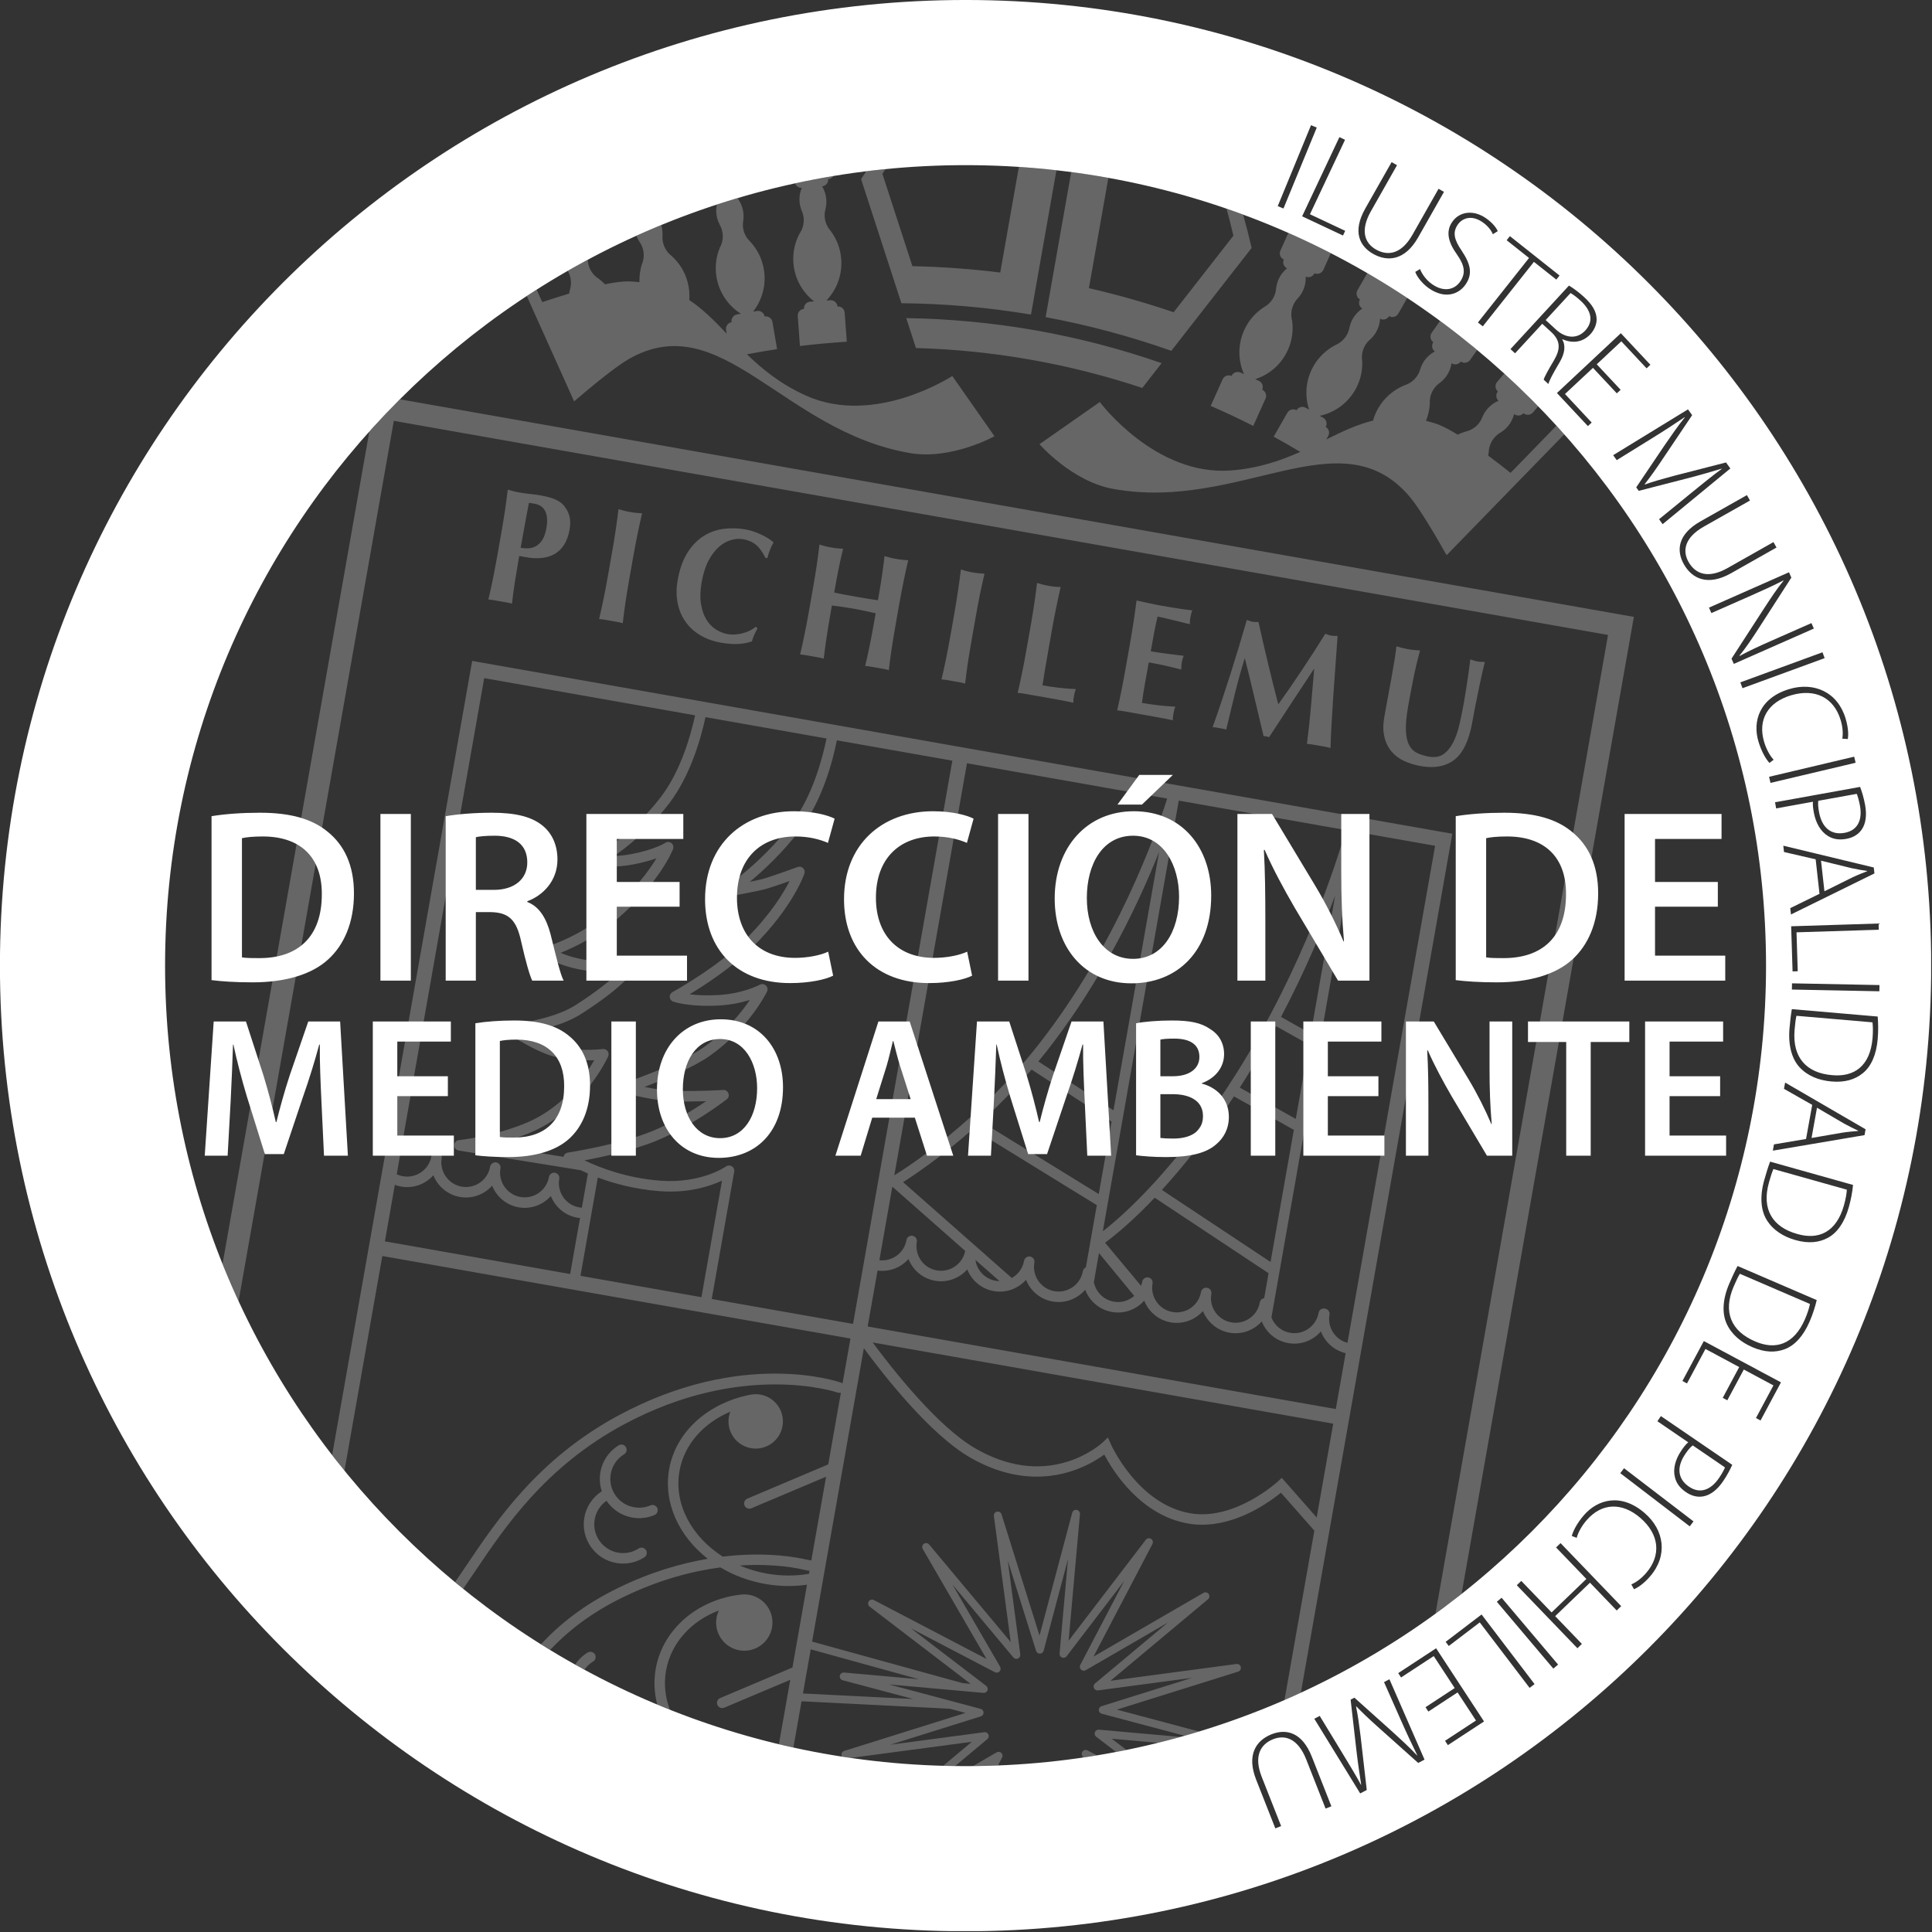 <?xml version="1.0" encoding="UTF-8" standalone="no"?>
<!DOCTYPE svg PUBLIC "-//W3C//DTD SVG 1.1//EN" "http://www.w3.org/Graphics/SVG/1.1/DTD/svg11.dtd">
<svg width="100%" height="100%" viewBox="0 0 1034 1034" version="1.1" xmlns="http://www.w3.org/2000/svg" xmlns:xlink="http://www.w3.org/1999/xlink" xml:space="preserve" xmlns:serif="http://www.serif.com/" style="fill-rule:evenodd;clip-rule:evenodd;stroke-linejoin:round;stroke-miterlimit:2;">
    <rect x="0" y="0" width="1034" height="1034" fill="#333333" stroke="none"/>
    <rect id="Pluma" x="0" y="0" width="1033.53" height="1033.53" style="fill:none;"/>
    <clipPath id="_clip1">
        <rect id="Pluma1" serif:id="Pluma" x="0" y="0" width="1033.53" height="1033.53"/>
    </clipPath>
    <g clip-path="url(#_clip1)">
        <g>
            <g>
                <g transform="matrix(0,-4.167,-4.167,0,516.766,0.002)">
                    <path d="M-124.022,-124.022C-192.519,-124.022 -248.046,-68.495 -248.046,0.002C-248.046,68.496 -192.519,124.022 -124.022,124.022C-55.525,124.022 0.002,68.496 0.002,0.002C0.002,-68.495 -55.525,-124.022 -124.022,-124.022ZM-50.519,-83.645L-50.065,-84.134L-46.788,-81.067L-43.837,-84.222L-47.308,-87.468L-46.851,-87.957L-42.796,-84.162L-50.477,-75.954L-54.725,-79.931L-54.271,-80.417L-50.603,-76.988L-47.245,-80.582L-50.519,-83.645ZM-63.317,-93.2L-66.686,-89.071L-67.323,-89.528L-60.169,-98.226L-59.396,-97.673L-61.126,-90.932C-61.552,-89.37 -61.858,-88.255 -62.227,-87.25L-62.188,-87.221C-61.298,-87.918 -60.328,-88.614 -59.065,-89.458L-53.322,-93.32L-52.577,-92.785L-58.46,-83.177L-59.1,-83.631L-56.371,-88.037C-55.39,-89.63 -54.324,-91.266 -53.582,-92.356L-53.611,-92.377C-54.599,-91.568 -55.78,-90.752 -57.314,-89.697L-62.593,-86.138L-63.043,-86.458L-61.411,-92.799C-60.957,-94.547 -60.567,-95.866 -60.194,-97.097L-60.222,-97.118C-60.943,-96.112 -62.255,-94.512 -63.317,-93.2ZM-21.218,-55.415L-20.824,-54.719L-26.768,-51.346C-29.767,-49.64 -31.635,-50.636 -32.605,-52.345C-33.65,-54.184 -33.485,-56.428 -30.485,-58.13L-24.643,-61.446L-24.246,-60.75L-30.147,-57.402C-32.553,-56.037 -32.964,-54.328 -32.043,-52.704C-31.227,-51.269 -29.613,-50.653 -27.119,-52.067L-21.218,-55.415ZM-124.022,-102.81C-67.243,-102.81 -21.211,-56.778 -21.211,0.001C-21.211,56.78 -67.243,102.812 -124.022,102.812C-180.801,102.812 -226.834,56.78 -226.834,0.001C-226.834,-56.778 -180.801,-102.81 -124.022,-102.81ZM-64.286,-100.748L-63.59,-100.354L-66.952,-94.407C-68.647,-91.404 -70.757,-91.291 -72.47,-92.258C-74.312,-93.299 -75.322,-95.307 -73.627,-98.311L-70.321,-104.156L-69.625,-103.765L-72.962,-97.861C-74.323,-95.452 -73.796,-93.774 -72.171,-92.856C-70.732,-92.044 -69.034,-92.346 -67.623,-94.843L-64.286,-100.748ZM-78.041,-95.482L-78.741,-95.791L-76.448,-100.993C-75.692,-102.699 -75.185,-103.806 -74.549,-105.037L-74.573,-105.065C-75.579,-104.235 -76.757,-103.462 -78.037,-102.625L-84.596,-98.376L-85.268,-98.672L-80.731,-108.951L-80.028,-108.642L-82.289,-103.518C-82.996,-101.914 -83.531,-100.75 -84.252,-99.41L-84.227,-99.382C-83.288,-100.149 -82.268,-100.849 -80.865,-101.76L-74.187,-106.061L-73.501,-105.758L-78.041,-95.482ZM-87.639,-99.511L-88.391,-99.786L-84.53,-110.336L-83.778,-110.061L-87.639,-99.511ZM-97.985,-103.25L-97.581,-103.788C-97.05,-103.299 -96.209,-102.839 -95.298,-102.568C-92.407,-101.703 -90.181,-103.088 -89.305,-106.014C-88.381,-109.113 -89.59,-111.529 -92.495,-112.397C-93.406,-112.672 -94.247,-112.714 -94.873,-112.605L-94.918,-113.315C-94.553,-113.378 -93.663,-113.442 -92.288,-113.03C-88.887,-112.014 -87.547,-108.986 -88.504,-105.789C-89.647,-101.97 -92.636,-101.055 -95.242,-101.836C-96.564,-102.234 -97.524,-102.814 -97.985,-103.25ZM-99.77,-103.199L-100.551,-103.384L-97.966,-114.316L-97.185,-114.132L-99.77,-103.199ZM-101.067,-114.894L-103.04,-103.967L-103.828,-104.108L-102.973,-108.835C-103.388,-108.792 -103.835,-108.856 -104.345,-108.947C-105.706,-109.193 -106.81,-109.833 -107.369,-110.762C-107.777,-111.413 -107.911,-112.165 -107.742,-113.118C-107.577,-114.036 -107.13,-114.718 -106.497,-115.13C-105.783,-115.608 -104.721,-115.773 -103.409,-115.538C-102.474,-115.369 -101.686,-115.126 -101.067,-114.894ZM-102.85,-109.524L-101.96,-114.462C-102.242,-114.581 -102.773,-114.743 -103.494,-114.877C-105.248,-115.193 -106.655,-114.634 -106.968,-112.893C-107.285,-111.138 -106.275,-109.971 -104.292,-109.615C-103.75,-109.517 -103.251,-109.461 -102.85,-109.524ZM-110.369,-109.185L-114.797,-109.677L-116.639,-105.921L-117.452,-106.012L-112.18,-116.732L-111.417,-116.647L-108.618,-105.028L-109.43,-105.119L-110.369,-109.185ZM-114.473,-110.31L-110.545,-109.874L-111.501,-113.788C-111.656,-114.527 -111.772,-115.128 -111.864,-115.793L-111.899,-115.796C-112.134,-115.184 -112.345,-114.636 -112.697,-113.887L-114.473,-110.31ZM-118.613,-117.265L-118.968,-106.036L-124.764,-106.219L-124.746,-106.883L-119.745,-106.725L-119.411,-117.29L-118.613,-117.265ZM-126.296,-106.147L-127.094,-106.131L-127.316,-117.366L-126.518,-117.382L-126.296,-106.147ZM-130.56,-117.151L-129.61,-106.123C-130.419,-105.986 -131.232,-105.898 -132.097,-105.824C-134.253,-105.637 -136.004,-106.123 -137.077,-107.118C-138.184,-108.145 -138.761,-109.583 -138.902,-111.229C-139.05,-112.924 -138.659,-114.229 -137.84,-115.235C-136.996,-116.293 -135.498,-116.976 -133.454,-117.151C-132.392,-117.243 -131.436,-117.225 -130.56,-117.151ZM-130.465,-106.717L-131.306,-116.483C-131.798,-116.539 -132.484,-116.564 -133.349,-116.49C-136.954,-116.181 -138.364,-114.102 -138.086,-111.264C-137.805,-108.025 -135.856,-106.168 -132.269,-106.478C-131.555,-106.541 -130.908,-106.611 -130.465,-106.717ZM-141.906,-108.741L-146.286,-107.95L-146.981,-103.828L-147.786,-103.684L-145.792,-115.462L-145.04,-115.595L-139.04,-105.263L-139.845,-105.115L-141.906,-108.741ZM-146.158,-108.653L-142.272,-109.356L-144.306,-112.831C-144.661,-113.499 -144.945,-114.037 -145.223,-114.649L-145.258,-114.642C-145.311,-113.988 -145.356,-113.404 -145.479,-112.588L-146.158,-108.653ZM-152.19,-113.985L-149.197,-103.332C-149.964,-103.048 -150.745,-102.812 -151.582,-102.576C-153.667,-101.989 -155.475,-102.137 -156.713,-102.914C-157.997,-103.716 -158.83,-105.021 -159.277,-106.61C-159.737,-108.244 -159.6,-109.603 -158.985,-110.742C-158.352,-111.942 -157.008,-112.891 -155.035,-113.446C-154.008,-113.735 -153.066,-113.897 -152.19,-113.985ZM-150.147,-103.757L-152.799,-113.193C-153.291,-113.158 -153.97,-113.052 -154.807,-112.817C-158.288,-111.84 -159.284,-109.533 -158.482,-106.799C-157.603,-103.67 -155.338,-102.211 -151.874,-103.185C-151.184,-103.377 -150.562,-103.572 -150.147,-103.757ZM-166.979,-109.321L-162.6,-99.154C-163.325,-98.77 -164.067,-98.429 -164.865,-98.088C-166.856,-97.23 -168.667,-97.138 -170,-97.747C-171.375,-98.369 -172.377,-99.554 -173.031,-101.07C-173.703,-102.632 -173.745,-103.993 -173.288,-105.206C-172.82,-106.479 -171.614,-107.597 -169.729,-108.41C-168.748,-108.832 -167.837,-109.117 -166.979,-109.321ZM-163.599,-99.449L-167.478,-108.452C-167.963,-108.354 -168.625,-108.16 -169.419,-107.816C-172.743,-106.384 -173.425,-103.968 -172.264,-101.362C-170.981,-98.376 -168.544,-97.23 -165.238,-98.654C-164.577,-98.939 -163.986,-99.21 -163.599,-99.449ZM-179.537,-97.248L-179.85,-97.835L-175.897,-99.956L-177.937,-103.761L-182.125,-101.517L-182.442,-102.105L-177.546,-104.728L-172.24,-94.821L-177.367,-92.071L-177.684,-92.659L-173.256,-95.029L-175.581,-99.365L-179.537,-97.248ZM-188.138,-98.471L-181.878,-89.306L-182.539,-88.856L-185.247,-92.819C-185.511,-92.496 -185.873,-92.228 -186.3,-91.937C-187.443,-91.156 -188.676,-90.836 -189.731,-91.107C-190.477,-91.282 -191.099,-91.725 -191.645,-92.524C-192.173,-93.294 -192.335,-94.092 -192.173,-94.827C-191.999,-95.671 -191.359,-96.537 -190.259,-97.286C-189.472,-97.824 -188.743,-98.2 -188.138,-98.471ZM-185.642,-93.396L-188.472,-97.539C-188.758,-97.423 -189.25,-97.17 -189.854,-96.755C-191.325,-95.749 -191.936,-94.363 -190.938,-92.907C-189.932,-91.434 -188.396,-91.311 -186.731,-92.45C-186.274,-92.759 -185.885,-93.069 -185.642,-93.396ZM-188.574,-84.573L-189.207,-84.089L-196.037,-93.01L-195.403,-93.495L-188.574,-84.573ZM-197.276,-77.862L-197.515,-78.492C-196.815,-78.678 -195.978,-79.139 -195.261,-79.758C-192.978,-81.73 -192.954,-84.354 -194.948,-86.661C-197.061,-89.109 -199.748,-89.387 -202.041,-87.403C-202.762,-86.781 -203.248,-86.095 -203.494,-85.511L-204.116,-85.849C-203.972,-86.193 -203.55,-86.981 -202.467,-87.917C-199.78,-90.238 -196.506,-89.742 -194.329,-87.217C-191.723,-84.206 -192.556,-81.192 -194.61,-79.416C-195.658,-78.513 -196.664,-78.017 -197.276,-77.862ZM-206.844,-83.628L-206.288,-84.205L-198.193,-76.418L-198.748,-75.842L-202.796,-79.735L-207.094,-75.269L-203.046,-71.375L-203.601,-70.799L-211.694,-78.585L-211.138,-79.158L-207.572,-75.729L-203.274,-80.199L-206.844,-83.628ZM-205.208,-68.847L-205.725,-68.235L-214.31,-75.49L-213.793,-76.102L-205.208,-68.847ZM-216.299,-73.08L-207.359,-66.274L-210.873,-61.661L-211.404,-62.064L-208.376,-66.042L-216.784,-72.443L-216.299,-73.08ZM-219.268,-59.075L-219.827,-59.441L-217.369,-63.193L-220.977,-65.557L-223.583,-61.582L-224.139,-61.948L-221.097,-66.59L-211.7,-60.436L-214.89,-55.569L-215.449,-55.934L-212.699,-60.13L-216.81,-62.824L-219.268,-59.075ZM-224.938,-48.257L-220.386,-45.486L-220.753,-44.793L-230.342,-50.687L-229.899,-51.528L-222.993,-50.736C-221.385,-50.532 -220.243,-50.381 -219.194,-50.153L-219.169,-50.195C-219.982,-50.979 -220.808,-51.848 -221.815,-52.977L-226.426,-58.136L-225.999,-58.948L-215.677,-54.44L-216.044,-53.747L-220.778,-55.843C-222.489,-56.592 -224.256,-57.429 -225.436,-58.013L-225.451,-57.981C-224.515,-57.112 -223.544,-56.057 -222.292,-54.682L-218.045,-49.942L-218.297,-49.456L-224.801,-50.198C-226.59,-50.409 -227.951,-50.617 -229.221,-50.814L-229.238,-50.786C-228.144,-50.209 -226.379,-49.129 -224.938,-48.257ZM-232.286,-46.238L-231.994,-46.984L-225.632,-44.476C-222.421,-43.21 -222.02,-41.135 -222.741,-39.306C-223.519,-37.337 -225.365,-36.057 -228.576,-37.323L-234.829,-39.785L-234.537,-40.53L-228.221,-38.04C-225.646,-37.027 -224.057,-37.784 -223.374,-39.517C-222.769,-41.054 -223.304,-42.697 -225.97,-43.752L-232.286,-46.238ZM-33.132,-72.372L-41.418,-65.806L-41.914,-66.432L-33.631,-72.998L-35.91,-75.875L-35.386,-76.29L-30.329,-69.914L-30.853,-69.499L-33.132,-72.372ZM-36.677,-77.5L-44.836,-69.988L-45.377,-70.575L-41.586,-74.067L-42.771,-75.355C-43.827,-76.399 -44.843,-76.417 -46.267,-75.58C-47.516,-74.841 -48.395,-74.345 -48.764,-74.254L-49.32,-74.855C-48.831,-74.989 -48.071,-75.393 -46.524,-76.301C-45.423,-76.951 -44.414,-77.109 -43.594,-76.638L-43.57,-76.663C-44.118,-77.922 -44.016,-79.241 -42.902,-80.271C-42.325,-80.799 -41.569,-81.087 -40.901,-81.048C-40.014,-80.999 -39.149,-80.528 -38.157,-79.448C-37.623,-78.871 -37.043,-78.115 -36.677,-77.5ZM-41.108,-74.507L-37.637,-77.704C-37.781,-77.957 -38.101,-78.432 -38.622,-78.994C-39.821,-80.296 -41.192,-80.753 -42.455,-79.589C-43.549,-78.583 -43.492,-77.095 -42.318,-75.819L-41.108,-74.507ZM-17.613,-48.014L-27.78,-43.228L-30.249,-48.475L-29.648,-48.76L-27.516,-44.233L-17.954,-48.738L-17.613,-48.014ZM-34.553,-58.369L-34.922,-57.757C-35.608,-57.993 -36.508,-58.749 -37.053,-59.547C-38.407,-61.531 -37.869,-63.31 -36.519,-64.232C-35.144,-65.171 -33.888,-64.84 -32.225,-63.736C-30.79,-62.758 -29.862,-62.522 -28.845,-63.219C-28.114,-63.718 -27.498,-64.886 -28.525,-66.384C-29.07,-67.182 -29.735,-67.594 -30.083,-67.72L-29.689,-68.353C-29.264,-68.177 -28.592,-67.667 -28.001,-66.802C-26.921,-65.22 -27.15,-63.426 -28.511,-62.498C-29.763,-61.64 -31.145,-62.009 -32.7,-63.127C-34.127,-64.13 -35.116,-64.242 -36.146,-63.539C-37.289,-62.758 -37.49,-61.369 -36.54,-59.98C-36.016,-59.21 -35.27,-58.65 -34.553,-58.369ZM-26.474,-40.095L-26.778,-40.832L-16.384,-45.106L-16.081,-44.369L-26.474,-40.095Z" style="fill:white;"/>
                </g>
                <g transform="matrix(4.167,0,0,4.167,0,0)">
                    <path d="M30.647,167.104C29.92,165.533 29.233,163.94 28.585,162.327L47.433,55.437C48.705,54.016 50.017,52.632 51.366,51.285L209.847,79.229L209.351,82.046L187.719,204.729C186.619,205.599 185.501,206.446 184.366,207.27L206.531,81.55L50.581,54.052L30.647,167.104ZM95.083,25.342C94.986,25.412 94.873,25.463 94.749,25.489C95.093,25.953 95.34,26.505 95.449,27.117C95.512,27.511 95.512,27.902 95.466,28.278L95.473,28.274C95.406,28.626 95.396,28.995 95.456,29.368C95.575,30.033 95.902,30.609 96.363,31.042C97.242,31.992 97.868,33.198 98.104,34.569C98.452,36.581 97.889,38.54 96.722,40.031L97.217,39.943C97.685,39.862 98.128,40.179 98.209,40.65C98.68,40.566 99.131,40.882 99.208,41.35L99.809,44.839C98.512,45.036 97.221,45.261 95.934,45.503C97.928,47.438 100.256,49.326 103.463,50.786C112.361,54.83 122.31,48.292 122.31,48.292L127.726,56.029C127.726,56.029 122.194,59.113 116.845,58.188C100.488,55.347 92.674,39.31 80.759,46.115C79,47.121 75.73,49.843 73.739,51.549L68.228,39.289L67.66,38.026C68.08,37.749 68.503,37.476 68.928,37.206L69.646,38.804C70.704,38.449 71.893,38.069 73.103,37.706C73.124,37.559 73.148,37.418 73.18,37.274C73.391,36.644 73.395,35.941 73.145,35.266C73.084,35.098 73.009,34.94 72.921,34.792C73.772,34.304 74.63,33.827 75.496,33.363C75.505,33.679 75.563,33.996 75.68,34.309C75.916,34.946 76.349,35.452 76.88,35.793C77.172,36.011 77.449,36.25 77.703,36.514C78.944,36.261 80.048,36.113 80.861,36.141C81.3,36.163 81.719,36.198 82.13,36.24C82.102,35.466 82.208,34.71 82.422,33.993C82.689,33.384 82.763,32.681 82.573,31.988C82.475,31.619 82.31,31.292 82.099,31L82.099,30.996C81.959,30.776 81.838,30.537 81.742,30.281C82.795,29.806 83.857,29.347 84.928,28.907C84.941,28.949 84.953,28.991 84.965,29.034C85.063,29.421 85.106,29.808 85.088,30.187L85.099,30.187C85.067,30.543 85.084,30.905 85.186,31.271C85.366,31.925 85.746,32.47 86.245,32.86C87.209,33.718 87.947,34.858 88.309,36.201C88.524,36.982 88.587,37.77 88.531,38.536C90.303,39.718 91.795,41.241 93.342,42.859L93.254,42.373C93.177,41.906 93.49,41.459 93.961,41.378C93.88,40.91 94.197,40.464 94.664,40.379L95.157,40.298C93.56,39.286 92.378,37.626 92.03,35.614C91.802,34.285 91.974,32.98 92.449,31.816C92.779,31.232 92.913,30.543 92.786,29.836C92.723,29.459 92.589,29.111 92.406,28.802L92.41,28.802C92.241,28.464 92.111,28.098 92.044,27.705C91.96,27.213 91.975,26.733 92.07,26.275C93.068,25.949 94.072,25.637 95.083,25.342ZM107.04,22.608C106.899,22.834 106.657,22.992 106.372,23.013C106.403,23.481 106.059,23.885 105.595,23.931C105.89,24.43 106.083,25.004 106.126,25.623C106.157,26.02 106.122,26.41 106.038,26.776L106.045,26.776C105.939,27.121 105.893,27.487 105.922,27.863C105.971,28.538 106.245,29.147 106.66,29.618C107.441,30.652 107.947,31.911 108.046,33.3C108.193,35.336 107.448,37.228 106.136,38.6L106.639,38.561C107.114,38.526 107.525,38.881 107.56,39.359C108.035,39.324 108.45,39.679 108.485,40.158L108.76,43.889C106.738,44.016 104.729,44.199 102.742,44.438L102.461,40.594C102.426,40.119 102.785,39.708 103.259,39.672C103.224,39.194 103.583,38.783 104.058,38.747L104.564,38.712C103.066,37.548 102.05,35.786 101.898,33.743C101.803,32.403 102.102,31.119 102.69,30.005C103.069,29.459 103.273,28.784 103.224,28.067C103.196,27.687 103.094,27.332 102.943,27.005L102.946,27.005C102.809,26.65 102.711,26.27 102.69,25.876C102.64,25.253 102.753,24.659 102.975,24.121C102.584,24.142 102.241,23.9 102.116,23.551C103.743,23.198 105.385,22.883 107.04,22.608ZM115.774,38.944L110.588,22.981L110.641,22.929C110.843,22.617 111.048,22.306 111.254,21.997C112.076,21.895 112.901,21.803 113.729,21.721C113.61,21.9 113.492,22.08 113.374,22.261L113.328,22.31L117.186,34.186C120.924,34.267 124.687,34.534 128.468,35.002L130.861,21.436C132.48,21.542 134.089,21.686 135.686,21.866L132.417,40.4C126.83,39.468 121.27,38.994 115.774,38.944ZM116.396,40.858L116.391,40.858L115.772,38.944L115.774,38.944L116.396,40.858ZM116.396,40.858C121.891,40.942 127.447,41.452 133.029,42.433C138.611,43.421 144.009,44.839 149.196,46.643L146.71,49.825C142.092,48.289 137.302,47.065 132.365,46.196C127.427,45.324 122.51,44.835 117.643,44.698L116.396,40.858ZM159.662,27.558C160.05,28.948 160.412,30.348 160.737,31.761L160.768,31.828L150.44,45.058C145.256,43.222 139.868,41.766 134.297,40.732L137.584,22.099C139.186,22.31 140.777,22.558 142.355,22.842L139.857,37.011C143.568,37.863 147.197,38.9 150.738,40.103L158.423,30.259L158.398,30.203C158.133,29.06 157.845,27.925 157.533,26.798C158.247,27.043 158.956,27.297 159.662,27.558ZM170.931,32.513L169.965,34.659C169.768,35.095 169.255,35.288 168.825,35.095C168.632,35.524 168.133,35.717 167.7,35.534C167.728,36.118 167.626,36.713 167.37,37.279C167.204,37.645 166.993,37.968 166.736,38.253L166.74,38.256C166.49,38.51 166.272,38.812 166.118,39.16C165.822,39.814 165.783,40.518 165.952,41.161C166.128,42.406 165.97,43.711 165.414,44.945C164.577,46.813 163.019,48.118 161.215,48.701L161.676,48.909C162.112,49.106 162.305,49.616 162.112,50.048C162.544,50.245 162.741,50.755 162.544,51.188L160.965,54.705C159.179,53.797 157.354,52.939 155.497,52.134L157.034,48.715C157.227,48.283 157.737,48.09 158.177,48.283C158.366,47.847 158.88,47.653 159.316,47.847L159.777,48.054C159.01,46.321 158.954,44.288 159.791,42.424C160.36,41.154 161.261,40.145 162.355,39.442C162.907,39.139 163.371,38.661 163.649,38.042C163.803,37.697 163.881,37.339 163.902,36.983L163.909,36.983C163.958,36.607 164.057,36.231 164.218,35.869C164.472,35.299 164.851,34.828 165.302,34.462C164.88,34.258 164.693,33.755 164.887,33.329C164.451,33.132 164.254,32.622 164.451,32.19L165.473,29.911C167.322,30.726 169.142,31.594 170.931,32.513ZM200.917,55.778L195.174,61.675L185.801,71.308C184.518,69.025 182.372,65.347 181.061,63.803C172.188,53.33 159.355,65.726 143.005,62.8C137.656,61.84 133.51,57.05 133.51,57.05L141.254,51.634C141.254,51.634 148.368,61.179 158.117,60.423C161.634,60.149 164.465,59.171 167,58.039C165.878,57.367 164.739,56.713 163.589,56.083L165.344,53.013C165.583,52.598 166.111,52.454 166.522,52.69C166.761,52.278 167.285,52.134 167.7,52.369L168.14,52.619C167.549,50.822 167.69,48.793 168.702,47.017C169.395,45.811 170.398,44.893 171.548,44.302C172.124,44.052 172.634,43.623 172.972,43.032C173.162,42.705 173.274,42.357 173.327,42.002L173.338,42.009C173.422,41.64 173.556,41.274 173.753,40.926C174.062,40.384 174.484,39.955 174.969,39.632C174.568,39.392 174.431,38.875 174.667,38.464C174.252,38.225 174.108,37.701 174.343,37.286L175.609,35.072C177.355,36.087 179.068,37.151 180.746,38.264L179.587,40.289C179.348,40.701 178.82,40.845 178.409,40.609C178.173,41.014 177.66,41.161 177.252,40.936C177.22,41.517 177.058,42.1 176.752,42.642C176.552,42.987 176.309,43.289 176.031,43.546C175.757,43.781 175.507,44.052 175.318,44.386C174.962,45.012 174.857,45.705 174.959,46.366C175.015,47.622 174.727,48.905 174.059,50.076C173.042,51.849 171.361,53.006 169.508,53.407L169.947,53.657C170.359,53.892 170.507,54.42 170.271,54.835C170.682,55.07 170.827,55.598 170.587,56.009L170.348,56.438C172.353,55.447 174.273,54.529 176.348,54.019C176.552,53.28 176.886,52.563 177.35,51.902C178.156,50.766 179.235,49.95 180.438,49.468C181.039,49.271 181.588,48.891 181.975,48.339C182.193,48.03 182.344,47.692 182.432,47.351L182.436,47.351C182.552,46.989 182.724,46.641 182.949,46.31C183.311,45.807 183.772,45.413 184.285,45.139C183.909,44.861 183.821,44.334 184.089,43.95C183.702,43.676 183.607,43.134 183.881,42.744L184.962,41.212C186.587,42.41 188.175,43.654 189.725,44.943L188.819,46.226C188.548,46.616 188.006,46.711 187.619,46.433C187.349,46.816 186.821,46.911 186.434,46.651C186.35,47.228 186.135,47.791 185.777,48.3C185.544,48.628 185.274,48.905 184.971,49.138L184.975,49.138C184.676,49.341 184.405,49.595 184.187,49.908C183.772,50.491 183.6,51.177 183.642,51.842C183.603,52.591 183.441,53.337 183.153,54.054C183.547,54.153 183.958,54.265 184.377,54.395C185.154,54.645 186.139,55.162 187.218,55.823C187.549,55.668 187.887,55.535 188.238,55.429C188.854,55.292 189.431,54.961 189.877,54.448C190.116,54.156 190.296,53.84 190.415,53.498L190.422,53.505C190.566,53.161 190.774,52.827 191.034,52.521C191.435,52.046 191.935,51.701 192.462,51.473C192.121,51.16 192.082,50.632 192.381,50.27C192.019,49.96 191.977,49.415 192.283,49.057L193.207,47.974C194.7,49.332 196.152,50.734 197.562,52.177L196.886,52.971C196.577,53.333 196.028,53.379 195.669,53.069C195.363,53.428 194.832,53.474 194.467,53.178C194.326,53.741 194.062,54.286 193.661,54.761C193.405,55.06 193.106,55.313 192.779,55.517L192.782,55.521C192.469,55.689 192.174,55.921 191.935,56.21C191.463,56.758 191.228,57.423 191.207,58.088C191.189,58.232 191.164,58.373 191.136,58.517C192.153,59.269 193.134,60.04 194.013,60.736L199.914,54.665C200.251,55.033 200.585,55.405 200.917,55.778ZM42.659,186.879L60.311,86.767L60.645,84.886L62.523,85.216L122.647,95.819L124.529,96.15L184.656,106.753L186.53,107.08L186.2,108.965L167.078,217.411C166.381,217.733 165.68,218.047 164.975,218.353L168.812,196.594L164.518,191.72C163.896,192.226 162.757,193.084 161.276,193.893C158.266,195.532 155.262,196.147 152.6,195.68C146.453,194.596 142.939,188.927 141.831,186.817C139.753,188.344 133.219,192.135 124.641,187.222C119.433,184.236 113.437,176.545 110.95,173.158L104.303,210.841L123.628,216.176L124.666,216.271L111.699,206.353C111.485,206.195 111.435,205.903 111.58,205.681C111.717,205.46 112.002,205.383 112.237,205.506L126.706,213.07L118.515,198.947C118.385,198.718 118.445,198.43 118.659,198.279C118.877,198.131 119.169,198.17 119.338,198.373L129.811,210.897L127.652,194.712C127.616,194.452 127.789,194.213 128.038,194.153C128.299,194.097 128.555,194.245 128.633,194.494L133.514,210.07L137.71,194.297C137.78,194.041 138.03,193.883 138.286,193.928C138.547,193.97 138.726,194.213 138.705,194.47L137.249,210.732L147.166,197.762C147.325,197.554 147.617,197.505 147.838,197.642C148.056,197.783 148.137,198.071 148.017,198.303L140.449,212.768L154.576,204.581C154.798,204.451 155.09,204.514 155.238,204.728C155.392,204.943 155.35,205.235 155.15,205.407L142.623,215.877L158.807,213.717C159.067,213.682 159.307,213.851 159.366,214.111C159.423,214.364 159.275,214.621 159.022,214.699L143.446,219.58L154.013,222.391C153.395,222.579 152.775,222.761 152.152,222.938L141.501,220.104C141.286,220.051 141.132,219.858 141.128,219.629C141.121,219.408 141.269,219.204 141.48,219.14L153.099,215.497L141.033,217.108C140.808,217.136 140.59,217.016 140.502,216.809C140.414,216.605 140.47,216.366 140.639,216.221L149.983,208.411L139.447,214.516C139.254,214.632 139.007,214.6 138.846,214.445C138.684,214.291 138.642,214.048 138.744,213.844L144.388,203.054L136.992,212.729C136.855,212.909 136.626,212.975 136.408,212.891C136.201,212.81 136.067,212.603 136.088,212.377L137.172,200.248L134.042,212.015C133.985,212.233 133.788,212.385 133.567,212.392C133.338,212.399 133.141,212.254 133.074,212.036L129.431,200.417L131.042,212.49C131.066,212.715 130.95,212.926 130.746,213.018C130.542,213.109 130.3,213.053 130.152,212.877L122.345,203.536L128.453,214.069C128.562,214.266 128.534,214.512 128.38,214.674C128.225,214.836 127.979,214.874 127.778,214.772L116.989,209.131L126.663,216.527C126.843,216.661 126.906,216.9 126.832,217.108C126.748,217.319 126.533,217.449 126.312,217.428L114.186,216.344L125.949,219.478C126.164,219.534 126.322,219.731 126.326,219.953C126.329,220.174 126.185,220.382 125.971,220.445L114.354,224.085L126.421,222.478C126.646,222.446 126.86,222.569 126.952,222.773C127.04,222.977 126.983,223.22 126.815,223.364L122.673,226.825C122.16,226.819 121.648,226.808 121.137,226.794L124.828,223.709L109.266,225.783C108.889,225.729 108.514,225.673 108.139,225.614C108.115,225.573 108.098,225.527 108.087,225.478C108.031,225.217 108.179,224.964 108.429,224.883L124.008,220.002L121.979,219.464L102.949,218.507L101.902,224.448C101.279,224.312 100.659,224.169 100.04,224.022L101.107,217.976C101.1,217.92 101.107,217.867 101.117,217.811L101.18,217.561L101.497,215.75L93.021,219.33C92.898,219.383 92.768,219.397 92.642,219.376C92.427,219.337 92.234,219.19 92.139,218.972C91.994,218.63 92.156,218.237 92.497,218.092L101.778,214.171L103.649,203.536C101.937,203.779 100.118,203.765 98.279,203.438C96.162,203.065 94.217,202.323 92.526,201.314C88.924,201.788 84.63,202.889 79.981,205.161C75.809,207.197 72.885,209.55 70.653,211.913C70.26,211.674 69.869,211.433 69.48,211.188C71.82,208.664 74.911,206.136 79.394,203.948C83.575,201.904 87.489,200.786 90.904,200.206C87.222,197.329 85.182,193.042 85.942,188.706C86.821,183.751 91.119,180.104 96.528,179.101L96.528,179.108C96.897,179.052 97.277,179.049 97.667,179.119C99.566,179.453 100.839,181.264 100.502,183.167C100.168,185.066 98.356,186.335 96.45,185.998C94.555,185.667 93.285,183.853 93.619,181.953C93.658,181.728 93.721,181.514 93.802,181.31C90.387,182.759 87.88,185.488 87.271,188.945C86.526,193.183 88.836,197.382 92.831,199.928C98.764,199.218 102.83,200.132 103.512,200.297C103.565,200.308 103.86,200.364 104.201,200.427L106.1,189.666L96.503,193.717C96.38,193.773 96.253,193.784 96.13,193.759C95.912,193.724 95.715,193.577 95.624,193.359C95.476,193.017 95.638,192.627 95.983,192.479L106.378,188.083L108,178.869C107.873,178.904 107.729,178.904 107.592,178.859C107.44,178.806 95.367,174.744 80.094,182.97C70.053,188.375 64.83,196.144 61.022,201.813C60.493,202.598 59.985,203.352 59.49,204.061C59.139,203.779 58.791,203.494 58.445,203.206C58.914,202.53 59.399,201.81 59.903,201.06C63.793,195.275 69.125,187.348 79.453,181.785C95.3,173.253 107.528,177.41 108.038,177.589C108.105,177.61 108.161,177.645 108.214,177.684L109.23,171.916L49.103,161.317L44.244,188.877C43.708,188.218 43.179,187.551 42.659,186.879ZM86.034,219.587C85.492,219.372 84.953,219.152 84.416,218.927C84.029,217.45 83.946,215.893 84.222,214.326C85.116,209.262 89.578,205.449 95.107,204.813C95.131,204.806 95.153,204.806 95.181,204.802C95.237,204.799 95.3,204.788 95.353,204.781L95.353,204.788C95.634,204.771 95.93,204.781 96.222,204.834C98.191,205.179 99.503,207.057 99.158,209.026C98.807,210.992 96.932,212.304 94.97,211.959C93,211.614 91.685,209.736 92.033,207.77C92.089,207.44 92.195,207.134 92.325,206.849C88.808,208.161 86.174,211.016 85.545,214.558C85.241,216.287 85.436,218.003 86.034,219.587ZM151.62,223.088C150.662,223.354 149.698,223.607 148.729,223.846L142.788,223.315L144.676,224.759C144.236,224.848 143.794,224.935 143.352,225.02L140.79,223.062C140.611,222.921 140.544,222.682 140.629,222.474C140.706,222.267 140.917,222.137 141.142,222.154L151.62,223.088ZM124.964,226.83L128.007,225.066C128.2,224.954 128.446,224.985 128.608,225.14C128.773,225.295 128.809,225.537 128.707,225.734L128.175,226.752C127.109,226.794 126.038,226.82 124.964,226.83ZM139.127,225.732L139,225.513C138.884,225.319 138.916,225.07 139.074,224.908C139.225,224.75 139.472,224.707 139.672,224.813L140.901,225.455C140.311,225.553 139.72,225.645 139.127,225.732ZM73.877,213.796C74.284,213.174 74.828,212.641 75.478,212.246C75.794,212.056 76.209,212.155 76.403,212.468C76.596,212.791 76.494,213.203 76.174,213.396C75.729,213.667 75.351,214.027 75.06,214.448C74.664,214.233 74.27,214.016 73.877,213.796ZM114.608,152.409L112.944,161.855C114.59,162.052 116.137,160.926 116.426,159.266C116.489,158.901 116.837,158.658 117.207,158.721C117.435,158.763 117.618,158.915 117.706,159.112C117.759,159.231 117.776,159.365 117.755,159.502C117.449,161.222 118.603,162.864 120.315,163.167C122.018,163.465 123.639,162.344 123.966,160.663L114.608,152.409ZM168.113,134.163L163.896,131.796C162.697,134.016 161.378,136.287 159.943,138.57C159.704,138.95 159.468,139.315 159.233,139.685L166.425,143.708L168.113,134.163ZM108.407,214.815L118.026,215.676L104.128,211.836L103.129,217.505L117.291,218.215L108.232,215.806C107.975,215.74 107.817,215.49 107.866,215.23C107.912,214.973 108.144,214.794 108.407,214.815ZM50.71,152.176L49.437,159.435L73.229,163.631L74.498,156.439C74.382,156.425 74.27,156.418 74.154,156.4C72.56,156.119 71.312,155.022 70.749,153.615C69.751,154.744 68.2,155.345 66.603,155.064C65.017,154.782 63.772,153.685 63.209,152.285C62.203,153.411 60.656,154.016 59.063,153.734C57.466,153.45 56.218,152.352 55.662,150.946C54.653,152.078 53.105,152.683 51.512,152.398C51.234,152.349 50.971,152.275 50.71,152.176ZM111.439,170.369L171.566,180.972L172.832,173.798C171.334,173.443 170.17,172.363 169.653,170.999C168.651,172.163 167.082,172.792 165.457,172.504C163.864,172.222 162.612,171.129 162.057,169.722C161.051,170.847 159.507,171.449 157.91,171.167C156.317,170.889 155.069,169.789 154.503,168.389C153.5,169.514 151.956,170.119 150.36,169.838C148.763,169.557 147.518,168.459 146.959,167.053C145.95,168.185 144.406,168.786 142.809,168.505C141.188,168.217 139.925,167.095 139.38,165.653C138.374,166.821 136.802,167.447 135.181,167.158C133.588,166.88 132.339,165.78 131.777,164.376C130.771,165.502 129.227,166.107 127.63,165.822C126.037,165.54 124.789,164.447 124.23,163.043C123.227,164.169 121.676,164.774 120.083,164.492C118.483,164.211 117.238,163.114 116.683,161.704C115.712,162.794 114.242,163.392 112.709,163.184L111.439,170.369ZM164.529,130.608L168.355,132.76L171.482,115.014C169.892,119.312 167.613,124.763 164.529,130.608ZM103.902,202.137L103.969,201.753C103.505,201.669 103.245,201.62 103.189,201.605C102.615,201.461 99.573,200.779 95.005,201.071C96.095,201.535 97.273,201.89 98.515,202.112C100.372,202.439 102.193,202.428 103.902,202.137ZM161.803,167.295L161.803,167.281C161.821,167.19 161.853,167.105 161.898,167.032C162.004,166.87 162.173,166.761 162.366,166.733L162.932,163.529L148.302,153.829C147.771,154.389 147.268,154.906 146.804,155.363C144.536,157.603 142.841,158.95 141.933,159.608L146.558,165.15C146.618,164.981 146.671,164.812 146.699,164.637L146.699,164.615C146.744,164.387 146.896,164.208 147.093,164.12C147.212,164.063 147.346,164.046 147.486,164.067C147.852,164.134 148.095,164.482 148.028,164.848C148.028,164.855 148.025,164.862 148.025,164.869C147.733,166.581 148.886,168.21 150.588,168.512C152.297,168.811 153.922,167.682 154.246,165.987C154.246,165.973 154.246,165.962 154.249,165.948C154.316,165.583 154.668,165.336 155.03,165.4L155.034,165.4C155.403,165.467 155.649,165.815 155.582,166.18C155.579,166.195 155.575,166.209 155.572,166.223C155.294,167.928 156.44,169.543 158.142,169.841C159.855,170.144 161.49,169.004 161.803,167.295ZM173.064,172.469L184.322,108.631L174.288,106.862L163.298,169.205C163.681,170.204 164.564,170.981 165.69,171.181C167.409,171.484 169.052,170.33 169.358,168.614C169.421,168.248 169.769,168.006 170.135,168.069C170.149,168.073 170.159,168.076 170.17,168.08C170.181,168.083 170.195,168.08 170.205,168.083C170.571,168.146 170.821,168.495 170.754,168.86C170.465,170.489 171.489,172.054 173.064,172.469ZM149.91,102.565L124.195,98.028L114.864,150.953C116.679,149.834 125.64,144.039 133.356,134.198C143.467,121.306 148.517,106.957 149.91,102.565ZM109.561,170.038L122.317,97.697L107.483,95.084C106.994,97.567 105.664,102.811 102.693,106.672C100.452,109.588 98.022,111.835 96.303,113.259C96.974,113.122 97.607,112.985 97.984,112.886C99.056,112.591 102.411,111.364 102.45,111.357C102.689,111.265 102.963,111.321 103.15,111.504C103.333,111.687 103.4,111.958 103.315,112.201C103.259,112.377 101.831,116.488 96.795,121.506C94.112,124.186 90.57,126.493 88.573,127.703C89.462,127.815 90.693,127.893 92.248,127.801C95.466,127.615 97.558,126.49 97.583,126.475C97.843,126.338 98.159,126.377 98.37,126.581C98.581,126.781 98.638,127.094 98.515,127.362C98.423,127.552 96.211,132.039 91.129,135.63C89.005,137.131 85.182,138.689 82.777,139.6C83.951,139.836 85.386,140.079 86.554,140.107C89.73,140.195 92.856,139.994 92.888,139.991C93.183,139.97 93.454,140.145 93.556,140.423C93.661,140.701 93.581,141.014 93.341,141.193C93.162,141.334 88.889,144.619 84.331,146.507C81.321,147.745 77.386,148.6 75.068,149.032C76.995,149.961 80.473,151.318 84.827,151.645C90.05,152.039 93.215,149.838 93.243,149.817C93.472,149.655 93.767,149.648 93.999,149.796C94.228,149.94 94.351,150.211 94.301,150.481L91.414,166.838L109.561,170.038ZM166.178,145.115L158.491,140.817C155.02,146.068 151.809,150.01 149.234,152.831L163.186,162.083L166.178,145.115ZM132.304,161.387C132.674,161.45 132.92,161.799 132.853,162.164C132.853,162.175 132.853,162.178 132.846,162.185C132.554,163.898 133.704,165.533 135.413,165.832C137.133,166.138 138.775,164.985 139.078,163.269C139.12,163.043 139.268,162.864 139.465,162.776L140.871,154.786L124.968,144.992C120.92,148.572 117.481,150.886 115.99,151.832L129.952,164.141C130.75,163.701 131.348,162.913 131.524,161.953C131.524,161.95 131.527,161.943 131.527,161.939C131.545,161.844 131.576,161.76 131.622,161.689C131.766,161.464 132.034,161.338 132.304,161.387ZM142.763,144.049L132.494,137.371C130.321,139.906 128.105,142.139 126.013,144.053L141.121,153.362L142.763,144.049ZM146.14,124.903L148.869,109.426C147.42,113.059 145.366,117.659 142.63,122.579L146.14,124.903ZM145.886,126.349L141.969,123.753C139.844,127.453 137.34,131.304 134.414,135.028C134.07,135.472 133.722,135.904 133.366,136.333L143.013,142.607L145.886,126.349ZM128.373,164.542L125.285,161.823C125.468,163.142 126.484,164.253 127.863,164.499C128.035,164.528 128.2,164.538 128.373,164.542ZM74.555,163.863L90.092,166.606L92.733,151.635C91.224,152.345 88.471,153.27 84.729,152.989C81.539,152.75 78.824,151.997 76.781,151.234L74.555,163.863ZM106.153,94.849L90.609,92.109C90.05,94.74 88.706,99.589 85.917,103.226C83.347,106.567 80.575,108.768 78.884,109.936C79.453,109.932 80.181,109.869 81.092,109.697C84.11,109.127 85.429,108.262 85.439,108.251C85.682,108.09 86.009,108.104 86.237,108.286C86.47,108.469 86.55,108.779 86.445,109.053C86.378,109.229 84.736,113.354 79.32,117.982C76.524,120.367 73.668,121.717 71.994,122.378C72.831,122.737 74.087,123.145 75.771,123.367C79.555,123.855 80.772,123.349 80.786,123.342C81.04,123.215 81.338,123.265 81.542,123.462C81.75,123.659 81.799,123.968 81.687,124.228C81.588,124.443 80.586,126.423 74.674,130.21C72.522,131.592 69.536,132.296 67.63,132.63C68.428,133.094 69.445,133.639 70.482,134.058C73.345,135.222 77.371,134.74 77.414,134.737C77.656,134.705 77.895,134.807 78.04,135.004C78.184,135.201 78.209,135.457 78.107,135.683C77.987,135.953 75.001,142.4 68.544,145.273C66.656,146.117 64.69,146.694 63.044,147.074L72.385,148.582C72.385,148.572 72.381,148.565 72.385,148.558C72.444,148.283 72.666,148.076 72.94,148.037C73.007,148.023 79.527,147.031 83.814,145.262C86.445,144.176 89.03,142.565 90.69,141.436C89.515,141.471 88.024,141.492 86.519,141.454C83.962,141.383 80.375,140.434 80.224,140.392C79.939,140.314 79.738,140.061 79.728,139.762C79.714,139.467 79.904,139.199 80.181,139.104C80.255,139.08 87.321,136.671 90.349,134.533C93.296,132.451 95.237,130.01 96.306,128.431C95.3,128.744 93.95,129.053 92.325,129.145C88.587,129.359 86.557,128.681 86.473,128.652C86.22,128.564 86.044,128.336 86.019,128.072C85.995,127.808 86.139,127.552 86.371,127.422C86.427,127.393 92.096,124.292 95.845,120.553C98.937,117.469 100.614,114.726 101.416,113.154C100.343,113.537 98.982,114.008 98.335,114.184C97.175,114.497 93.89,115.092 93.753,115.116C93.44,115.172 93.127,114.997 93.007,114.705C92.888,114.409 92.993,114.072 93.257,113.892C93.303,113.864 97.811,110.808 101.627,105.853C104.391,102.255 105.671,97.226 106.153,94.849ZM158.807,137.852C167.49,124.056 171.71,110.625 172.853,106.609L151.397,102.828L141.645,158.137C144.262,156.108 151.063,150.147 158.807,137.852ZM62.189,87.098L50.953,150.822C51.203,150.939 51.467,151.023 51.744,151.072C53.461,151.375 55.106,150.225 55.409,148.508C55.472,148.143 55.817,147.896 56.186,147.963C56.415,148.002 56.594,148.153 56.686,148.354C56.738,148.47 56.756,148.61 56.731,148.744C56.429,150.46 57.582,152.106 59.295,152.409C61.001,152.708 62.625,151.575 62.945,149.883C62.953,149.869 62.953,149.855 62.953,149.841C63.019,149.476 63.371,149.233 63.73,149.293L63.737,149.296C63.842,149.314 63.93,149.356 64.015,149.416C64.215,149.563 64.328,149.813 64.282,150.077C64.278,150.091 64.275,150.102 64.268,150.119C63.997,151.818 65.14,153.435 66.842,153.738C68.555,154.04 70.187,152.897 70.5,151.192L70.5,151.178C70.51,151.086 70.549,151.002 70.598,150.932C70.742,150.703 71.006,150.576 71.28,150.626C71.646,150.692 71.896,151.037 71.829,151.406C71.829,151.413 71.829,151.417 71.825,151.424C71.53,153.137 72.677,154.772 74.389,155.074C74.502,155.095 74.614,155.106 74.73,155.113L75.508,150.721C75.17,150.576 74.86,150.432 74.579,150.298L58.905,147.77C58.578,147.707 58.328,147.425 58.338,147.088C58.352,146.75 58.609,146.472 58.943,146.437C58.993,146.433 63.786,145.92 67.996,144.042C72.487,142.044 75.23,138.056 76.327,136.168C74.794,136.235 72.138,136.185 69.976,135.306C67.609,134.343 65.418,132.834 65.326,132.774C65.091,132.612 64.985,132.32 65.059,132.05C65.129,131.775 65.365,131.575 65.646,131.547C65.699,131.543 70.883,131.044 73.95,129.081C76.865,127.207 78.511,125.814 79.422,124.907C78.532,124.956 77.294,124.925 75.599,124.703C71.836,124.211 69.993,122.843 69.916,122.786C69.712,122.632 69.61,122.375 69.663,122.125C69.708,121.872 69.891,121.668 70.144,121.598C70.187,121.591 74.438,120.377 78.444,116.955C81.56,114.293 83.368,111.803 84.317,110.235C83.568,110.499 82.587,110.787 81.346,111.023C78.191,111.617 76.826,111.019 76.682,110.952C76.457,110.84 76.302,110.611 76.295,110.361C76.292,110.108 76.432,109.873 76.654,109.749C76.693,109.728 81.057,107.333 84.848,102.406C87.44,99.034 88.731,94.399 89.279,91.873L62.189,87.098ZM141.149,160.94L140.491,164.675C140.738,165.917 141.722,166.947 143.045,167.183C144.022,167.352 144.975,167.053 145.675,166.441L141.149,160.94ZM169.111,194.902L171.236,182.85L112.083,172.423C114.558,175.764 120.41,183.244 125.309,186.051C129.329,188.354 133.296,188.917 137.108,187.732C139.932,186.845 141.585,185.294 141.603,185.28L142.296,184.619L142.682,185.495C142.714,185.572 146.132,193.172 152.832,194.354C158.568,195.363 164.068,190.331 164.125,190.278L164.627,189.81L169.111,194.902ZM79.145,200.745C76.405,200.263 74.57,197.64 75.051,194.897C75.298,193.507 76.121,192.291 77.292,191.531C77.038,190.761 76.965,189.924 77.112,189.066C77.365,187.638 78.22,186.386 79.461,185.633C79.778,185.436 80.193,185.542 80.383,185.858C80.576,186.175 80.478,186.59 80.158,186.783C79.25,187.335 78.625,188.25 78.442,189.301C78.086,191.309 79.433,193.233 81.438,193.585C82.152,193.715 82.88,193.63 83.541,193.346C83.882,193.198 84.273,193.356 84.424,193.697C84.568,194.042 84.406,194.436 84.069,194.584C83.168,194.967 82.18,195.083 81.209,194.911C79.803,194.664 78.639,193.852 77.9,192.755C77.105,193.31 76.553,194.162 76.381,195.132C76.026,197.144 77.373,199.064 79.381,199.419C80.306,199.581 81.248,199.391 82.029,198.881C82.345,198.677 82.764,198.769 82.964,199.085C83.165,199.395 83.073,199.806 82.764,200.014C81.691,200.703 80.408,200.967 79.145,200.745ZM79.078,68.073C79.208,67.183 79.328,66.29 79.437,65.393C79.641,65.456 79.862,65.523 80.101,65.583C80.351,65.65 80.622,65.706 80.935,65.762C81.241,65.815 81.519,65.857 81.772,65.879C82.018,65.9 82.254,65.917 82.468,65.928C82.261,66.81 82.067,67.69 81.888,68.569C81.709,69.448 81.519,70.454 81.315,71.59L80.822,74.386C80.622,75.525 80.457,76.538 80.323,77.424C80.196,78.311 80.08,79.186 79.982,80.044C79.774,79.977 79.549,79.928 79.303,79.883C79.053,79.837 78.776,79.791 78.47,79.735C78.16,79.682 77.886,79.633 77.64,79.587C77.39,79.545 77.161,79.517 76.947,79.51C77.147,78.669 77.334,77.808 77.517,76.928C77.699,76.053 77.886,75.04 78.09,73.904L78.579,71.112C78.783,69.972 78.948,68.963 79.078,68.073ZM145.601,79.803C145.735,78.913 145.861,78.024 145.974,77.127C146.526,77.239 147.071,77.355 147.609,77.478C148.147,77.601 148.696,77.711 149.248,77.809C150.159,77.967 150.971,78.101 151.685,78.206C152.403,78.312 152.881,78.372 153.131,78.386C153.043,78.6 152.969,78.882 152.902,79.237C152.863,79.458 152.839,79.631 152.835,79.754C152.825,79.88 152.818,80.021 152.814,80.172C152.466,80.084 152.079,79.989 151.657,79.887C151.235,79.782 150.827,79.683 150.43,79.585C150.036,79.487 149.681,79.402 149.36,79.332C149.044,79.261 148.815,79.216 148.678,79.191C148.492,79.937 148.337,80.679 148.203,81.417C148.066,82.156 147.929,82.901 147.799,83.654C148.601,83.784 149.329,83.886 149.983,83.977C150.634,84.062 151.316,84.146 152.026,84.227C151.945,84.459 151.886,84.632 151.857,84.755C151.822,84.871 151.794,85.001 151.77,85.138C151.748,85.251 151.741,85.367 151.738,85.483C151.734,85.602 151.727,85.775 151.713,85.996C150.335,85.627 148.942,85.317 147.549,85.075C147.472,85.511 147.391,85.95 147.307,86.387C147.222,86.823 147.145,87.259 147.068,87.702C146.909,88.592 146.776,89.45 146.667,90.28C147.37,90.403 148.077,90.508 148.784,90.586C149.498,90.67 150.215,90.726 150.95,90.758C150.897,90.906 150.859,91.039 150.82,91.162C150.788,91.278 150.75,91.451 150.711,91.669C150.672,91.89 150.651,92.063 150.641,92.186C150.634,92.312 150.634,92.418 150.641,92.502C150.31,92.428 149.902,92.348 149.417,92.26C148.931,92.165 148.263,92.045 147.416,91.894C146.66,91.76 146.051,91.651 145.58,91.57C145.126,91.489 144.76,91.426 144.483,91.373C144.205,91.328 143.994,91.296 143.85,91.275C143.709,91.257 143.586,91.247 143.487,91.243C143.677,90.399 143.864,89.538 144.04,88.658C144.219,87.779 144.405,86.77 144.606,85.634L145.102,82.842C145.302,81.702 145.467,80.689 145.601,79.803ZM96.878,81.53C96.751,81.815 96.649,82.096 96.572,82.378C95.475,82.764 94.17,82.824 92.654,82.553C91.582,82.367 90.653,82.029 89.869,81.544C89.081,81.059 88.448,80.461 87.973,79.747C87.495,79.037 87.175,78.231 87.013,77.341C86.855,76.455 86.859,75.523 87.031,74.549C87.281,73.125 87.699,71.95 88.269,71.029C88.846,70.107 89.524,69.393 90.305,68.891C91.089,68.384 91.951,68.064 92.886,67.934C93.829,67.804 94.782,67.825 95.753,67.997C96.076,68.054 96.41,68.141 96.758,68.258C97.107,68.374 97.441,68.507 97.754,68.655C98.07,68.803 98.373,68.964 98.654,69.14C98.935,69.316 99.164,69.495 99.354,69.668C99.167,69.988 99.013,70.315 98.883,70.656C98.749,70.99 98.643,71.338 98.556,71.686L98.299,71.641C97.947,70.902 97.543,70.347 97.107,69.981C96.66,69.611 96.104,69.369 95.44,69.253C94.947,69.168 94.427,69.204 93.882,69.362C93.34,69.52 92.82,69.815 92.327,70.248C91.831,70.684 91.388,71.275 90.991,72.017C90.604,72.759 90.312,73.68 90.119,74.774C89.932,75.833 89.904,76.758 90.027,77.549C90.157,78.34 90.386,79.008 90.713,79.554C91.044,80.099 91.452,80.528 91.937,80.837C92.422,81.15 92.932,81.351 93.46,81.446C93.755,81.498 94.065,81.516 94.388,81.495C94.708,81.474 95.028,81.421 95.348,81.344C95.668,81.266 95.974,81.157 96.27,81.01C96.572,80.865 96.843,80.697 97.078,80.496L97.293,80.704C97.142,80.974 97.005,81.249 96.878,81.53ZM64.859,65.566C64.985,64.676 65.108,63.786 65.217,62.886C65.421,62.953 65.639,63.016 65.886,63.076C66.128,63.143 66.403,63.202 66.712,63.255C67.145,63.332 67.591,63.392 68.059,63.441C68.534,63.487 68.987,63.55 69.431,63.628C70.306,63.783 70.978,63.976 71.446,64.208C71.913,64.437 72.265,64.715 72.501,65.038C72.835,65.467 73.053,65.914 73.155,66.385C73.267,66.856 73.267,67.398 73.155,68.017C73.021,68.794 72.782,69.448 72.448,69.969C72.114,70.489 71.706,70.887 71.221,71.161C70.732,71.435 70.183,71.597 69.578,71.664C68.97,71.727 68.319,71.699 67.63,71.576L66.687,71.407C66.505,72.437 66.336,73.461 66.17,74.484C66.005,75.508 65.872,76.528 65.755,77.537C65.552,77.474 65.326,77.417 65.077,77.375C64.831,77.333 64.556,77.28 64.247,77.231C63.941,77.175 63.663,77.125 63.413,77.083C63.171,77.041 62.942,77.013 62.728,77.002C62.924,76.162 63.111,75.3 63.294,74.421C63.477,73.542 63.663,72.532 63.867,71.397L64.359,68.604C64.56,67.465 64.725,66.452 64.859,65.566ZM70.25,66.487C70.208,66.111 70.12,65.801 69.976,65.559C69.835,65.312 69.652,65.122 69.431,64.985C69.209,64.848 68.966,64.753 68.706,64.707L68.284,64.634C68.217,64.623 68.154,64.609 68.098,64.602C68.034,64.591 67.982,64.588 67.929,64.591C67.739,65.576 67.556,66.543 67.387,67.496C67.208,68.446 67.039,69.399 66.87,70.359C67.176,70.415 67.5,70.436 67.837,70.422C68.182,70.415 68.502,70.327 68.812,70.162C69.121,69.997 69.395,69.733 69.642,69.364C69.884,68.998 70.06,68.488 70.176,67.83C70.271,67.306 70.296,66.86 70.25,66.487ZM123.052,75.828C123.186,74.938 123.305,74.045 123.414,73.145C123.618,73.211 123.84,73.278 124.082,73.338C124.329,73.405 124.606,73.461 124.909,73.517C125.218,73.57 125.496,73.612 125.746,73.634C125.996,73.658 126.235,73.672 126.446,73.679C126.238,74.565 126.048,75.445 125.862,76.324C125.683,77.2 125.496,78.209 125.296,79.348L124.803,82.144C124.603,83.28 124.434,84.293 124.3,85.179C124.174,86.065 124.058,86.938 123.959,87.799C123.748,87.736 123.527,87.68 123.281,87.634C123.031,87.595 122.753,87.546 122.447,87.49C122.138,87.434 121.86,87.388 121.617,87.342C121.371,87.3 121.135,87.272 120.924,87.265C121.121,86.424 121.315,85.563 121.494,84.68C121.673,83.804 121.867,82.795 122.067,81.659L122.56,78.867C122.76,77.727 122.925,76.714 123.052,75.828ZM158.588,89.159C158.222,90.678 157.856,92.191 157.487,93.71C157.343,93.654 157.195,93.618 157.048,93.594C156.9,93.566 156.759,93.541 156.622,93.516C156.471,93.488 156.33,93.464 156.19,93.439C156.045,93.414 155.898,93.404 155.746,93.404C156.555,91.118 157.318,88.835 158.039,86.564C158.76,84.288 159.46,81.974 160.142,79.625C160.273,79.674 160.392,79.72 160.508,79.759C160.617,79.801 160.744,79.836 160.881,79.861C160.99,79.878 161.11,79.889 161.236,79.889C161.363,79.892 161.496,79.892 161.637,79.889C161.827,80.768 162.027,81.665 162.242,82.579C162.453,83.49 162.671,84.401 162.886,85.308C163.1,86.215 163.322,87.105 163.54,87.977C163.761,88.85 163.972,89.679 164.18,90.464C165.189,89.057 166.209,87.58 167.236,86.033C168.266,84.482 169.262,82.941 170.218,81.397C170.517,81.524 170.774,81.605 170.995,81.64C171.206,81.679 171.47,81.689 171.794,81.675C171.706,82.878 171.618,84.169 171.519,85.551C171.421,86.929 171.326,88.28 171.227,89.599C171.14,90.917 171.066,92.148 171.002,93.298C170.936,94.441 170.9,95.37 170.89,96.073C170.647,96.003 170.405,95.946 170.151,95.901C169.898,95.855 169.652,95.816 169.402,95.767C169.156,95.725 168.903,95.679 168.646,95.637C168.386,95.591 168.126,95.556 167.858,95.539C168.048,94.118 168.214,92.574 168.361,90.907C168.512,89.233 168.653,87.58 168.79,85.934L168.752,85.927C167.763,87.422 166.796,88.888 165.843,90.334C164.89,91.772 163.941,93.224 162.995,94.684C162.935,94.659 162.879,94.635 162.826,94.621C162.773,94.607 162.713,94.589 162.653,94.582C162.59,94.568 162.53,94.561 162.474,94.557C162.421,94.557 162.358,94.554 162.295,94.557C161.897,92.904 161.503,91.259 161.117,89.606C160.73,87.953 160.318,86.279 159.896,84.58L159.858,84.573C159.383,86.113 158.961,87.643 158.588,89.159ZM180.318,97.726C179.664,97.42 179.122,97.005 178.697,96.488C178.268,95.968 177.965,95.342 177.8,94.614C177.628,93.882 177.628,93.031 177.8,92.057C177.895,91.508 177.983,91.023 178.067,90.59C178.148,90.161 178.225,89.76 178.289,89.391C178.356,89.018 178.419,88.667 178.482,88.326C178.549,87.984 178.616,87.629 178.683,87.256C178.88,86.145 179.031,85.248 179.143,84.559C179.249,83.877 179.323,83.36 179.354,83.012C179.597,83.082 179.843,83.152 180.1,83.219C180.353,83.282 180.606,83.335 180.853,83.381C181.099,83.427 181.352,83.462 181.616,83.483C181.879,83.511 182.136,83.532 182.389,83.546C182.031,84.851 181.739,86.078 181.517,87.218C181.289,88.354 181.071,89.514 180.86,90.692C180.645,91.937 180.543,92.957 180.568,93.759C180.592,94.554 180.726,95.187 180.965,95.658C181.208,96.133 181.542,96.481 181.974,96.692C182.407,96.91 182.924,97.075 183.532,97.181C184.271,97.311 184.886,97.206 185.375,96.871C185.871,96.534 186.283,96.041 186.62,95.394C186.958,94.747 187.225,93.988 187.433,93.112C187.637,92.236 187.826,91.322 187.995,90.362C188.157,89.416 188.315,88.473 188.456,87.527C188.593,86.588 188.727,85.639 188.843,84.686C189.008,84.745 189.17,84.795 189.328,84.844C189.483,84.893 189.631,84.932 189.764,84.953C189.929,84.981 190.081,84.999 190.239,85.006C190.387,85.009 190.545,85.013 190.71,85.013C190.633,85.312 190.538,85.709 190.422,86.212C190.309,86.715 190.183,87.295 190.039,87.956C189.898,88.617 189.747,89.345 189.592,90.144C189.427,90.946 189.268,91.786 189.11,92.679C188.692,95.06 187.925,96.689 186.821,97.561C185.713,98.429 184.267,98.707 182.474,98.394C181.686,98.254 180.969,98.032 180.318,97.726ZM111.072,78.462C110.608,78.357 110.144,78.265 109.672,78.181C109.208,78.1 108.737,78.022 108.262,77.956C107.791,77.889 107.32,77.822 106.845,77.769L106.641,78.94C106.44,80.076 106.275,81.089 106.145,81.979C106.015,82.865 105.895,83.741 105.797,84.595C105.589,84.532 105.368,84.479 105.118,84.434C104.872,84.395 104.594,84.346 104.288,84.289C103.979,84.233 103.704,84.184 103.451,84.142C103.208,84.096 102.976,84.071 102.765,84.061C102.962,83.22 103.152,82.359 103.331,81.483C103.514,80.604 103.704,79.594 103.905,78.458L104.397,75.663C104.598,74.527 104.763,73.514 104.896,72.624C105.027,71.738 105.146,70.845 105.248,69.944C105.456,70.011 105.681,70.074 105.923,70.138C106.166,70.201 106.44,70.261 106.75,70.314C107.059,70.37 107.341,70.412 107.59,70.43C107.837,70.454 108.069,70.472 108.287,70.482C108.069,71.362 107.872,72.23 107.699,73.099C107.527,73.967 107.341,74.97 107.14,76.106C107.46,76.176 107.84,76.253 108.294,76.341C108.737,76.426 109.292,76.528 109.961,76.644C110.629,76.76 111.167,76.855 111.592,76.922C112.011,76.988 112.401,77.045 112.76,77.094C112.964,75.958 113.126,74.952 113.259,74.08C113.386,73.204 113.502,72.318 113.608,71.421C113.819,71.485 114.044,71.548 114.279,71.611C114.526,71.678 114.8,71.734 115.109,71.787C115.415,71.84 115.693,71.882 115.946,71.903C116.196,71.931 116.428,71.945 116.646,71.952C116.442,72.835 116.245,73.714 116.066,74.597C115.883,75.473 115.693,76.482 115.489,77.618L115,80.414C114.8,81.553 114.635,82.566 114.501,83.452C114.371,84.339 114.255,85.214 114.156,86.069C113.949,86.006 113.724,85.953 113.478,85.911C113.231,85.865 112.954,85.816 112.648,85.763C112.338,85.707 112.06,85.661 111.814,85.615C111.564,85.573 111.336,85.545 111.121,85.534C111.322,84.694 111.512,83.832 111.691,82.957C111.874,82.077 112.064,81.068 112.264,79.929L112.468,78.761C112,78.662 111.54,78.564 111.072,78.462ZM132.837,77.553C132.97,76.663 133.09,75.77 133.195,74.873C133.403,74.936 133.624,75.003 133.867,75.063C134.11,75.13 134.388,75.186 134.694,75.242C135,75.295 135.278,75.337 135.531,75.359C135.784,75.38 136.009,75.397 136.227,75.404C136.023,76.29 135.83,77.17 135.65,78.049C135.468,78.928 135.278,79.934 135.077,81.07L134.585,83.866C134.448,84.65 134.318,85.403 134.194,86.131C134.075,86.855 133.973,87.488 133.892,88.023C134.595,88.149 135.295,88.251 136.009,88.336C136.716,88.42 137.44,88.476 138.171,88.504C138.119,88.652 138.077,88.782 138.045,88.905C138.007,89.025 137.972,89.197 137.933,89.415C137.898,89.633 137.869,89.809 137.863,89.932C137.852,90.059 137.852,90.164 137.863,90.249C137.532,90.178 137.123,90.098 136.639,90.003C136.153,89.911 135.485,89.792 134.634,89.637C133.885,89.507 133.273,89.401 132.805,89.317C132.348,89.236 131.979,89.173 131.705,89.123C131.427,89.074 131.216,89.039 131.072,89.021C130.927,89.004 130.808,88.99 130.706,88.99C130.905,88.149 131.095,87.288 131.276,86.405C131.455,85.529 131.645,84.52 131.845,83.384L132.341,80.592C132.542,79.452 132.707,78.439 132.837,77.553Z" style="fill:white;fill-opacity:0.25;"/>
                </g>
                <g transform="matrix(2.179,0,0,2.179,129.492,448.336)">
                    <path d="M-7.47,-5.284C-4.19,-5.831 0,-6.134 4.433,-6.134C12.085,-6.134 17.369,-4.555 21.134,-1.397C25.082,1.822 27.511,6.68 27.511,13.664C27.511,20.952 25.021,26.417 21.134,29.939C17.065,33.644 10.567,35.527 2.611,35.527C-1.761,35.527 -5.041,35.284 -7.47,34.98L-7.47,-5.284ZM0,29.393C1.032,29.575 2.611,29.575 4.129,29.575C13.846,29.636 19.616,24.291 19.616,13.907C19.676,4.858 14.454,-0.304 5.101,-0.304C2.733,-0.304 1.032,-0.122 0,0.121L0,29.393ZM34.009,-5.83L41.479,-5.83L41.479,35.102L34.009,35.102L34.009,-5.83ZM50.042,-5.284C52.836,-5.77 57.026,-6.135 61.338,-6.135C67.229,-6.135 71.237,-5.163 73.97,-2.855C76.217,-0.973 77.492,1.882 77.492,5.343C77.492,10.627 73.909,14.21 70.083,15.607L70.083,15.789C72.998,16.882 74.759,19.736 75.792,23.684C77.067,28.785 78.16,33.522 79.011,35.101L71.298,35.101C70.69,33.887 69.719,30.546 68.565,25.445C67.411,20.101 65.468,18.4 61.217,18.279L57.451,18.279L57.451,35.101L50.042,35.101L50.042,-5.284ZM57.451,12.813L61.885,12.813C66.925,12.813 70.083,10.141 70.083,6.072C70.083,1.578 66.925,-0.487 62.067,-0.487C59.698,-0.487 58.18,-0.305 57.451,-0.122L57.451,12.813ZM107.492,16.943L92.067,16.943L92.067,28.967L109.314,28.967L109.314,35.101L84.597,35.101L84.597,-5.831L108.403,-5.831L108.403,0.303L92.067,0.303L92.067,10.87L107.492,10.87L107.492,16.943ZM145.206,33.887C143.445,34.798 139.558,35.709 134.639,35.709C121.643,35.709 113.748,27.571 113.748,15.121C113.748,1.639 123.1,-6.499 135.611,-6.499C140.53,-6.499 144.052,-5.467 145.57,-4.677L143.931,1.275C141.987,0.425 139.315,-0.304 135.914,-0.304C127.594,-0.304 121.582,4.919 121.582,14.757C121.582,23.745 126.866,29.514 135.853,29.514C138.89,29.514 142.048,28.907 143.991,27.996L145.206,33.887ZM179.337,33.887C177.576,34.798 173.689,35.709 168.77,35.709C155.774,35.709 147.879,27.571 147.879,15.121C147.879,1.639 157.231,-6.499 169.741,-6.499C174.661,-6.499 178.183,-5.467 179.701,-4.677L178.062,1.275C176.118,0.425 173.446,-0.304 170.045,-0.304C161.725,-0.304 155.713,4.919 155.713,14.757C155.713,23.745 160.996,29.514 169.984,29.514C173.021,29.514 176.179,28.907 178.122,27.996L179.337,33.887ZM185.714,-5.83L193.184,-5.83L193.184,35.102L185.714,35.102L185.714,-5.83ZM228.65,-15.426L221.059,-8.138L215.046,-8.138L220.391,-15.426L228.65,-15.426ZM238.063,14.21C238.063,27.935 229.744,35.769 218.448,35.769C206.909,35.769 199.622,26.964 199.622,14.939C199.622,2.368 207.516,-6.499 219.055,-6.499C231.019,-6.499 238.063,2.55 238.063,14.21ZM207.516,14.818C207.516,23.137 211.707,29.757 218.873,29.757C226.099,29.757 230.169,23.077 230.169,14.514C230.169,6.801 226.342,-0.487 218.873,-0.487C211.463,-0.487 207.516,6.376 207.516,14.818ZM244.5,35.101L244.5,-5.831L253.003,-5.831L263.569,11.72C266.303,16.275 268.671,21.012 270.554,25.445L270.675,25.445C270.189,19.979 270.007,14.696 270.007,8.44L270.007,-5.831L276.93,-5.831L276.93,35.101L269.218,35.101L258.529,17.125C255.918,12.631 253.185,7.59 251.181,2.975L250.998,3.036C251.302,8.319 251.362,13.724 251.362,20.465L251.362,35.101L244.5,35.101ZM298.124,-5.284C301.404,-5.831 305.594,-6.134 310.028,-6.134C317.68,-6.134 322.963,-4.555 326.729,-1.397C330.676,1.822 333.105,6.68 333.105,13.664C333.105,20.952 330.615,26.417 326.729,29.939C322.659,33.644 316.161,35.527 308.205,35.527C303.833,35.527 300.554,35.284 298.124,34.98L298.124,-5.284ZM305.594,29.393C306.627,29.575 308.205,29.575 309.724,29.575C319.441,29.636 325.21,24.291 325.21,13.907C325.271,4.858 320.048,-0.304 310.696,-0.304C308.327,-0.304 306.627,-0.122 305.594,0.121L305.594,29.393ZM362.5,16.943L347.074,16.943L347.074,28.967L364.322,28.967L364.322,35.101L339.604,35.101L339.604,-5.831L363.411,-5.831L363.411,0.303L347.074,0.303L347.074,10.87L362.5,10.87L362.5,16.943ZM19.517,64.653C19.321,60.398 19.077,55.263 19.126,50.812L18.979,50.812C17.903,54.823 16.534,59.273 15.067,63.43L10.274,77.71L5.628,77.71L1.227,63.626C-0.045,59.42 -1.218,54.921 -2.099,50.812L-2.196,50.812C-2.343,55.116 -2.539,60.349 -2.783,64.848L-3.517,78.101L-9.141,78.101L-6.941,45.139L0.982,45.139L5.286,58.393C6.459,62.257 7.487,66.169 8.318,69.837L8.465,69.837C9.345,66.266 10.47,62.208 11.741,58.343L16.289,45.139L24.114,45.139L26.021,78.101L20.153,78.101L19.517,64.653ZM50.577,63.479L38.155,63.479L38.155,73.162L52.044,73.162L52.044,78.101L32.14,78.101L32.14,45.139L51.31,45.139L51.31,50.079L38.155,50.079L38.155,58.588L50.577,58.588L50.577,63.479ZM57.329,45.579C59.97,45.139 63.344,44.895 66.914,44.895C73.076,44.895 77.331,46.166 80.363,48.709C83.542,51.301 85.498,55.213 85.498,60.837C85.498,66.706 83.493,71.108 80.363,73.943C77.086,76.927 71.853,78.443 65.447,78.443C61.926,78.443 59.285,78.247 57.329,78.003L57.329,45.579ZM63.344,73.504C64.176,73.65 65.447,73.65 66.67,73.65C74.494,73.699 79.14,69.396 79.14,61.033C79.189,53.746 74.983,49.589 67.452,49.589C65.545,49.589 64.176,49.736 63.344,49.932L63.344,73.504ZM90.735,45.139L96.75,45.139L96.75,78.101L90.735,78.101L90.735,45.139ZM132.892,61.278C132.892,72.33 126.192,78.639 117.096,78.639C107.804,78.639 101.936,71.548 101.936,61.865C101.936,51.742 108.293,44.601 117.585,44.601C127.219,44.601 132.892,51.888 132.892,61.278ZM108.293,61.767C108.293,68.467 111.668,73.797 117.438,73.797C123.258,73.797 126.534,68.418 126.534,61.523C126.534,55.312 123.453,49.443 117.438,49.443C111.472,49.443 108.293,54.969 108.293,61.767ZM154.807,68.76L151.97,78.101L145.759,78.101L156.323,45.139L164.001,45.139L174.711,78.101L168.255,78.101L165.272,68.76L154.807,68.76ZM164.245,64.212L161.653,56.094C161.017,54.089 160.479,51.839 159.991,49.932L159.892,49.932C159.404,51.839 158.914,54.138 158.328,56.094L155.785,64.212L164.245,64.212ZM206.991,64.653C206.796,60.398 206.551,55.263 206.599,50.812L206.453,50.812C205.377,54.823 204.008,59.273 202.541,63.43L197.748,77.71L193.102,77.71L188.701,63.626C187.429,59.42 186.256,54.921 185.375,50.812L185.277,50.812C185.131,55.116 184.935,60.349 184.69,64.848L183.957,78.101L178.333,78.101L180.534,45.139L188.456,45.139L192.76,58.393C193.933,62.257 194.961,66.169 195.792,69.837L195.938,69.837C196.819,66.266 197.944,62.208 199.216,58.343L203.763,45.139L211.588,45.139L213.495,78.101L207.627,78.101L206.991,64.653ZM219.613,45.58C221.52,45.188 224.993,44.895 228.368,44.895C232.818,44.895 235.556,45.434 237.806,46.998C239.859,48.22 241.229,50.373 241.229,53.16C241.229,56.191 239.322,58.979 235.752,60.301L235.752,60.398C239.224,61.278 242.402,64.018 242.402,68.565C242.402,71.499 241.132,73.797 239.224,75.363C236.877,77.417 233.014,78.444 226.998,78.444C223.673,78.444 221.13,78.199 219.613,78.004L219.613,45.58ZM225.58,58.589L228.661,58.589C232.818,58.589 235.164,56.633 235.164,53.845C235.164,50.763 232.818,49.345 229.003,49.345C227.243,49.345 226.216,49.443 225.58,49.59L225.58,58.589ZM225.58,73.749C226.361,73.847 227.39,73.895 228.758,73.895C232.621,73.895 236.046,72.429 236.046,68.369C236.046,64.554 232.719,62.989 228.563,62.989L225.58,62.989L225.58,73.749ZM247.785,45.139L253.8,45.139L253.8,78.101L247.785,78.101L247.785,45.139ZM279.134,63.479L266.712,63.479L266.712,73.162L280.601,73.162L280.601,78.101L260.697,78.101L260.697,45.139L279.867,45.139L279.867,50.079L266.712,50.079L266.712,58.588L279.134,58.588L279.134,63.479ZM285.887,78.101L285.887,45.139L292.733,45.139L301.242,59.273C303.444,62.941 305.351,66.755 306.866,70.326L306.964,70.326C306.574,65.924 306.426,61.669 306.426,56.632L306.426,45.139L312.001,45.139L312.001,78.101L305.79,78.101L297.184,63.625C295.08,60.006 292.88,55.948 291.266,52.231L291.119,52.28C291.364,56.535 291.412,60.886 291.412,66.315L291.412,78.101L285.887,78.101ZM325.259,50.176L315.869,50.176L315.869,45.139L340.761,45.139L340.761,50.176L331.274,50.176L331.274,78.101L325.259,78.101L325.259,50.176ZM363.065,63.479L350.643,63.479L350.643,73.162L364.532,73.162L364.532,78.101L344.628,78.101L344.628,45.139L363.798,45.139L363.798,50.079L350.643,50.079L350.643,58.588L363.065,58.588L363.065,63.479Z" style="fill:white;"/>
                </g>
            </g>
        </g>
    </g>
</svg>

